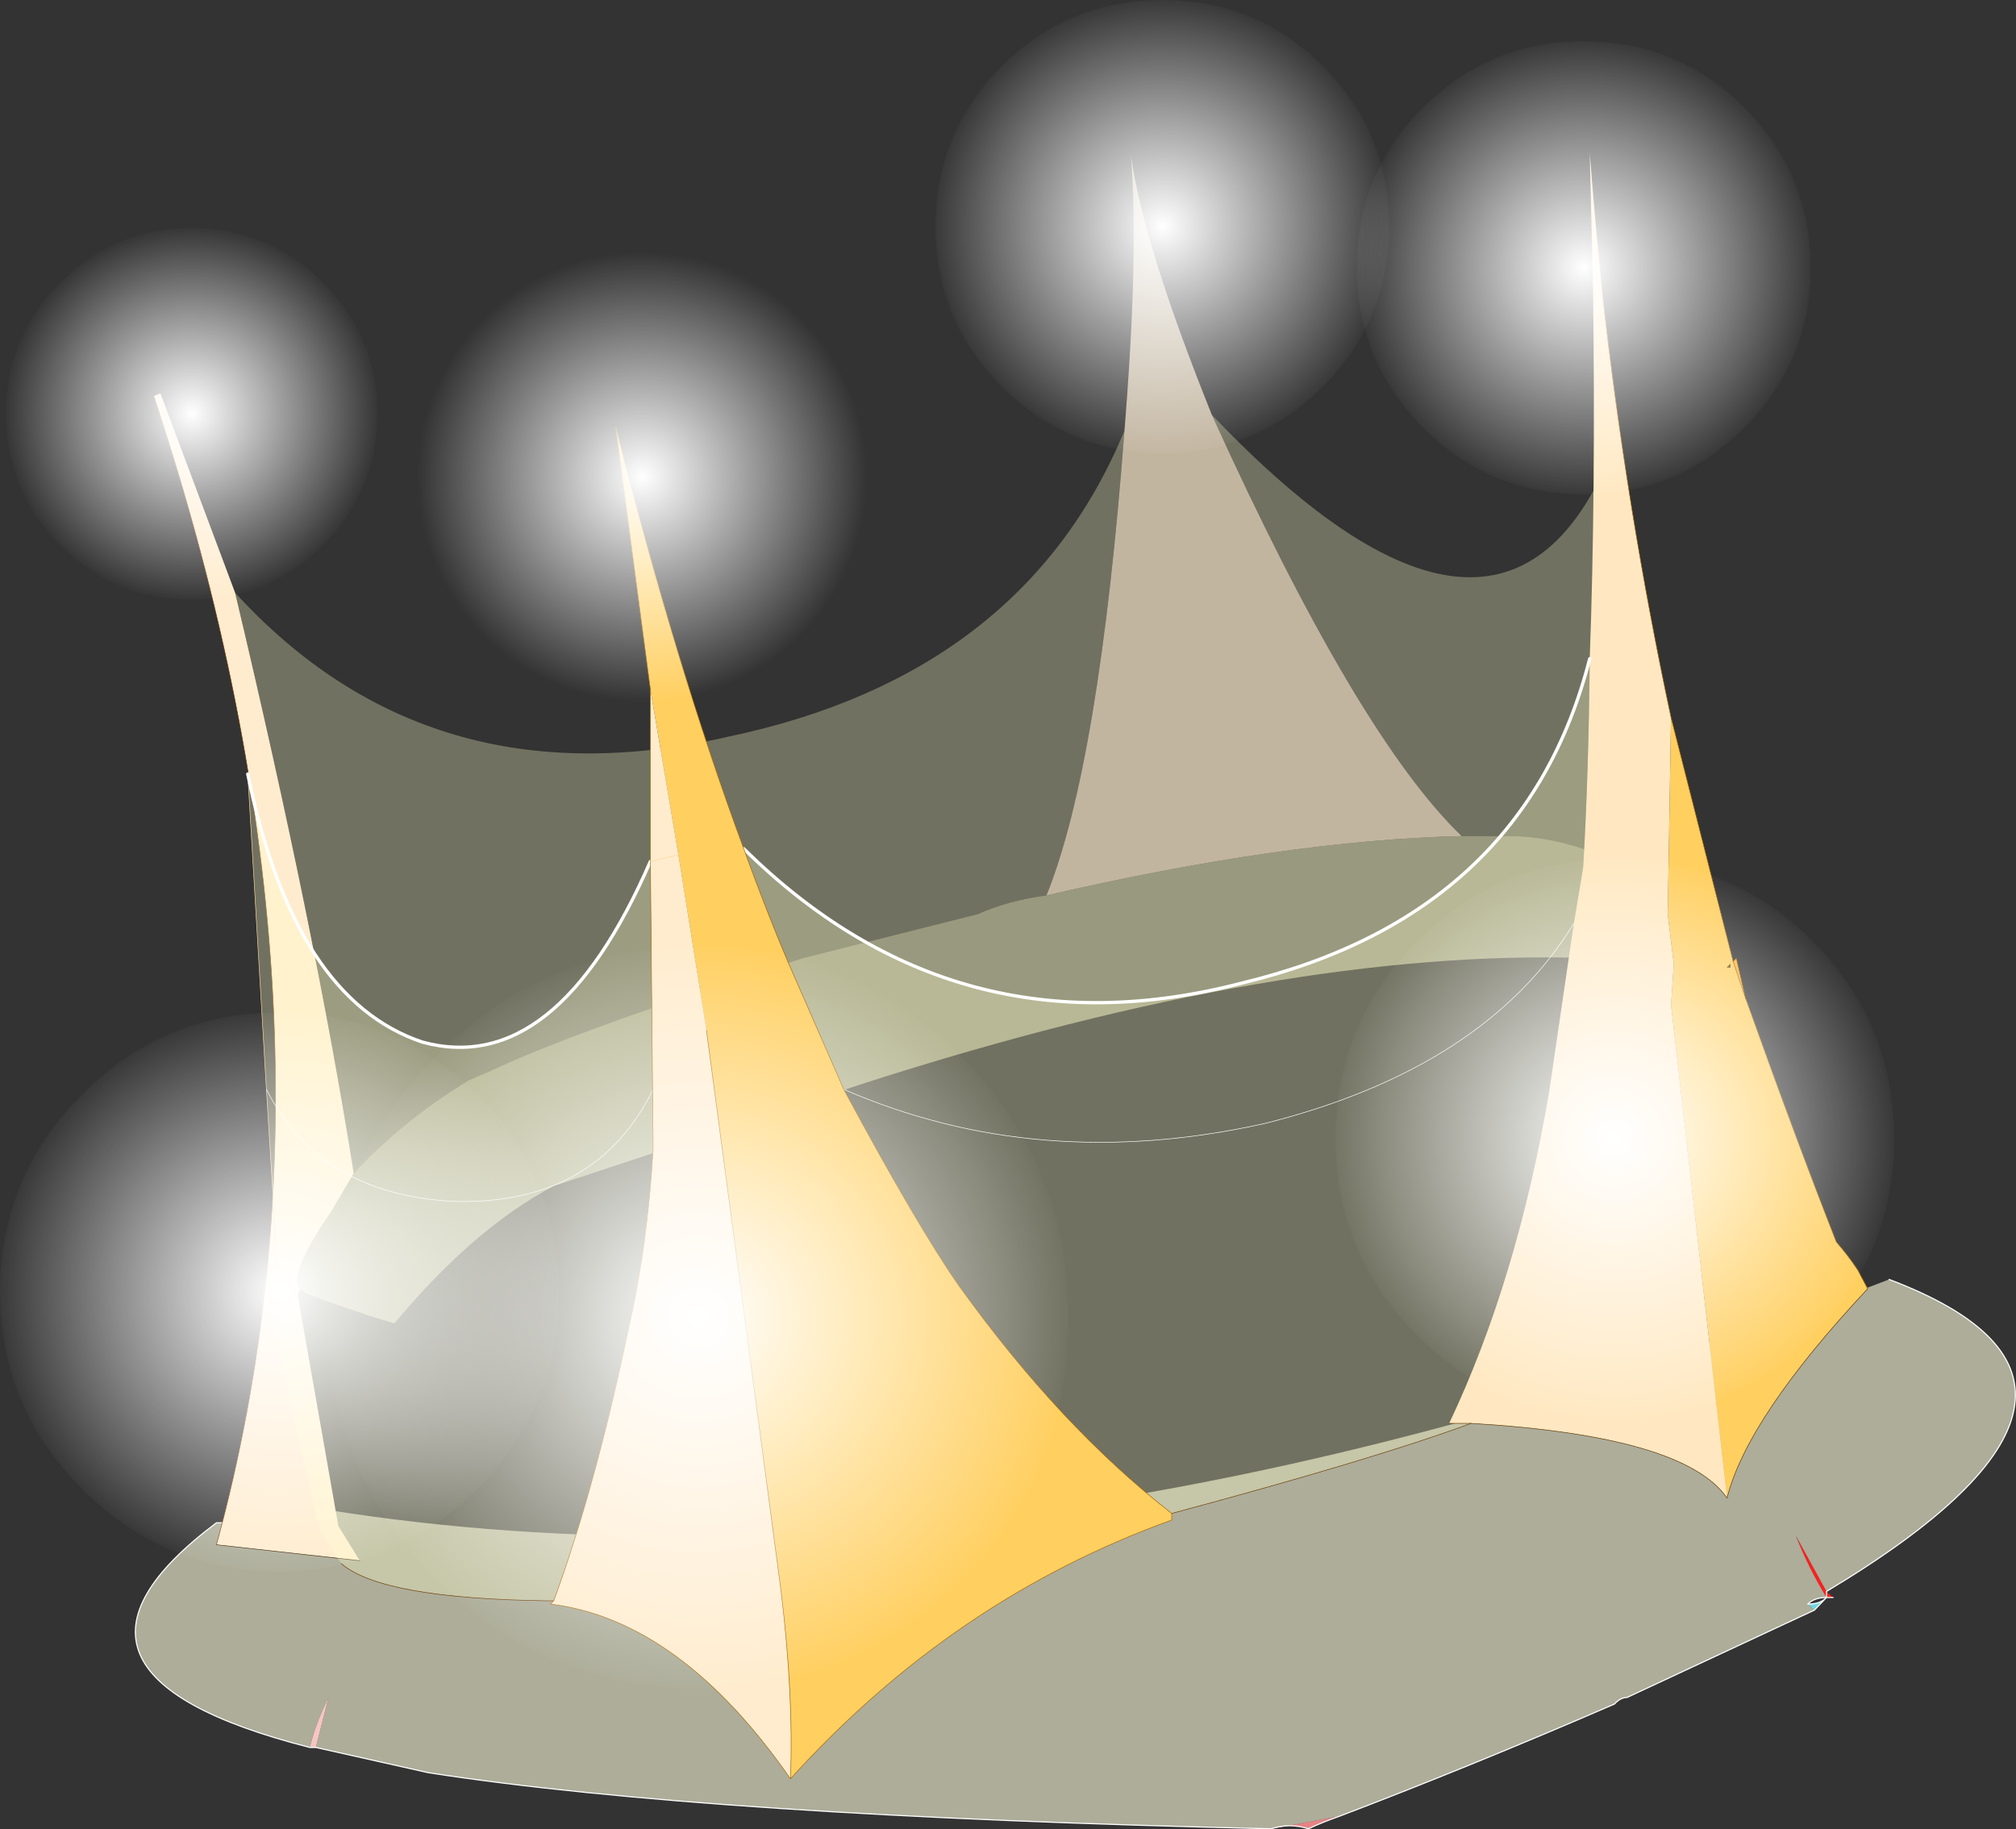 <?xml version="1.0" encoding="UTF-8" standalone="no"?>
<svg xmlns:xlink="http://www.w3.org/1999/xlink" height="166.5px" width="183.5px" xmlns="http://www.w3.org/2000/svg">
  <rect width="100%" height="100%" fill="#333333" stroke="none"/>
  <g transform="matrix(1.0, 0.0, 0.0, 1.0, -164.1, -98.45)">
    <path d="M279.8 264.9 L286.05 263.75 Q284.35 264.35 283.2 264.9 281.5 264.35 279.8 264.9" fill="#e58385" fill-rule="evenodd" stroke="none"/>
    <path d="M192.3 257.5 Q192.85 255.25 194.0 252.95 L192.85 257.5 192.3 257.5" fill="#f7c4c4" fill-rule="evenodd" stroke="none"/>
    <path d="M330.35 243.85 Q328.65 241.05 327.55 238.2 L330.35 243.3 330.95 243.85 330.35 243.85 330.35 243.3 330.35 243.85" fill="#fe1f1f" fill-rule="evenodd" stroke="none"/>
    <path d="M329.25 245.0 L328.65 244.45 Q329.8 244.45 330.35 243.85 L329.25 245.0" fill="#72d7e2" fill-rule="evenodd" stroke="none"/>
    <path d="M329.25 245.0 L312.2 252.95 Q311.6 252.95 311.05 253.55 298.0 259.2 286.05 263.75 L279.8 264.9 Q228.65 263.75 203.1 259.8 L192.85 257.5 194.0 252.95 Q192.85 255.25 192.3 257.5 165.6 250.7 183.8 237.05 L184.35 237.05 Q184.35 236.5 185.5 236.5 186.05 235.35 187.75 234.8 252.55 247.3 336.05 214.9 361.6 224.55 330.35 243.3 L327.55 238.2 Q328.65 241.05 330.35 243.85 329.25 243.85 328.65 244.45 L329.25 245.0" fill="#ffffdf" fill-opacity="0.6" fill-rule="evenodd" stroke="none"/>
    <path d="M286.05 263.75 Q298.0 259.2 311.05 253.55 311.6 252.95 312.2 252.95 L329.25 245.0 330.35 243.85 Q329.8 244.45 328.65 244.45 329.25 243.85 330.35 243.85 L330.95 243.85 M330.35 243.3 Q361.6 224.55 336.05 214.9 M184.35 237.05 L183.8 237.05 Q165.6 250.7 192.3 257.5 L192.85 257.5 203.1 259.8 Q228.65 263.75 279.8 264.9 281.5 264.35 283.2 264.9 284.35 264.35 286.05 263.75 M330.35 243.3 L330.35 243.85" fill="none" stroke="#ffffff" stroke-linecap="round" stroke-linejoin="round" stroke-width="0.1"/>
    <path d="M191.45 215.75 L191.2 216.35 194.9 237.35 196.85 240.5 183.8 239.05 Q196.9 191.1 178.1 134.5 L178.7 134.25 185.5 152.4 Q192.8 183.1 196.3 205.25 L194.3 208.65 Q190.15 214.7 191.45 215.75" fill="#ffecce" fill-rule="evenodd" stroke="none"/>
    <path d="M266.45 137.65 Q264.15 168.1 259.35 179.95 255.9 180.4 253.1 181.65 L237.2 185.65 Q216.75 192.15 208.8 195.9 L206.8 196.75 Q200.65 200.5 196.3 205.25 192.8 183.1 185.5 152.4 203.2 171.75 230.4 165.5 257.25 159.85 266.45 137.65 M297.15 174.55 Q287.7 165.5 274.4 136.2 301.6 164.75 311.35 138.2 L309.65 176.25 Q305.25 174.45 300.85 174.55 L297.15 174.55" fill="#ffffcc" fill-opacity="0.302" fill-rule="evenodd" stroke="none"/>
    <path d="M259.35 179.95 Q281.25 174.9 297.15 174.55 L300.85 174.55 Q305.25 174.45 309.65 176.25 L308.5 185.65 Q281.05 184.75 242.9 197.0 L214.5 206.4 Q207.2 210.25 200.0 218.9 L198.0 218.3 Q193.0 216.65 191.75 216.05 L191.45 215.75 Q190.15 214.7 194.3 208.65 L196.3 205.25 Q200.65 200.5 206.8 196.75 L208.8 195.9 Q216.75 192.15 237.2 185.65 L253.1 181.65 Q255.9 180.4 259.35 179.95" fill="#ffffcc" fill-opacity="0.502" fill-rule="evenodd" stroke="none"/>
    <path d="M266.45 137.65 Q267.75 121.7 267.05 112.65 268.15 120.65 274.4 136.2 287.7 165.5 297.15 174.55 281.25 174.9 259.35 179.95 264.15 168.1 266.45 137.65" fill="#ffecce" fill-opacity="0.702" fill-rule="evenodd" stroke="none"/>
    <path d="M191.45 215.75 L191.2 216.35 M196.85 240.5 L183.8 239.05" fill="none" stroke="#3a2001" stroke-linecap="round" stroke-linejoin="round" stroke-width="0.05"/>
    <path d="M183.8 239.05 Q196.9 191.1 178.1 134.5" fill="none" stroke="#703803" stroke-linecap="round" stroke-linejoin="round" stroke-width="0.05"/>
    <path d="M164.65 136.1 Q164.6 129.1 169.6 124.15 174.55 119.2 181.55 119.2 188.55 119.2 193.5 124.15 198.45 129.1 198.45 136.1 198.45 143.1 193.5 148.1 188.55 153.05 181.55 153.05 174.55 153.05 169.6 148.1 164.6 143.1 164.65 136.1" fill="url(#gradient0)" fill-rule="evenodd" stroke="none"/>
    <path d="M249.25 119.05 Q249.25 110.5 255.3 104.45 261.35 98.45 269.9 98.45 278.45 98.45 284.5 104.45 290.55 110.5 290.55 119.05 290.55 127.6 284.5 133.65 278.45 139.7 269.9 139.7 261.35 139.7 255.3 133.65 249.25 127.6 249.25 119.05" fill="url(#gradient1)" fill-rule="evenodd" stroke="none"/>
    <path d="M323.0 189.35 Q327.7 202.5 331.25 211.5 332.3 212.7 333.2 214.05 L334.1 215.75 Q323.15 227.45 321.3 234.8 L316.2 189.9 316.45 186.2 315.9 181.65 316.2 163.75 321.85 185.95 323.0 189.35 M321.3 186.5 L321.6 186.5 321.6 186.2 321.3 186.5" fill="#ffcf60" fill-rule="evenodd" stroke="none"/>
    <path d="M323.0 189.35 L321.85 185.95 322.15 185.65 323.0 189.35" fill="#feb336" fill-rule="evenodd" stroke="none"/>
    <path d="M316.2 163.75 L315.9 181.65 316.45 186.2 316.2 189.9 321.3 234.8 Q317.4 229.15 298.0 228.0 L296.0 228.0 Q302.2 214.9 305.1 197.85 L307.35 182.5 308.2 177.4 Q308.7 169.05 308.8 158.4 309.35 143.6 309.1 124.55 L308.8 112.35 Q309.3 118.8 309.95 125.15 312.15 144.8 316.2 163.75" fill="#ffe8c1" fill-rule="evenodd" stroke="none"/>
    <path d="M321.6 186.2 L321.6 186.5 321.3 186.5 321.6 186.2" fill="#694f01" fill-rule="evenodd" stroke="none"/>
    <path d="M189.5 216.05 L188.35 197.6 186.65 168.9 Q190.85 189.4 202.55 193.3 214.7 196.6 223.3 176.85 L223.55 197.6 223.55 203.0 Q223.05 211.8 221.3 219.45 218.3 233.8 214.5 244.15 L213.9 244.15 Q198.8 243.95 195.15 240.75 L193.15 237.65 189.75 222.85 189.5 216.05 M240.9 197.6 L235.8 185.95 Q233.75 181.1 231.8 175.7 251.1 194.75 277.25 187.9 302.85 181.7 308.8 158.4 308.7 169.05 308.2 177.4 L307.35 182.5 305.1 197.85 Q302.2 214.9 296.0 228.0 L298.0 228.0 Q289.2 231.25 270.75 236.2 260.6 228.3 251.4 215.5 247.65 210.15 240.9 197.6 258.6 205.3 279.25 200.7 299.3 195.65 307.35 182.5 299.3 195.65 279.25 200.7 258.6 205.3 240.9 197.6 M188.35 197.6 Q193.15 207.15 205.4 207.8 218.35 208.15 223.55 197.6 218.35 208.15 205.4 207.8 193.15 207.15 188.35 197.6" fill="#ffffcc" fill-opacity="0.302" fill-rule="evenodd" stroke="none"/>
    <path d="M334.1 215.75 L333.2 214.05 Q332.3 212.7 331.25 211.5 327.7 202.5 323.0 189.35 L321.85 185.95 316.2 163.75 Q312.15 144.8 309.95 125.15 M321.3 186.5 L321.6 186.2" fill="none" stroke="#a36501" stroke-linecap="round" stroke-linejoin="round" stroke-width="0.05"/>
    <path d="M189.5 216.05 L188.35 197.6 186.65 168.9" fill="none" stroke="#fed798" stroke-linecap="round" stroke-linejoin="round" stroke-width="0.05"/>
    <path d="M214.5 244.15 L213.9 244.15 Q198.8 243.95 195.15 240.75 M323.0 189.35 L322.15 185.65 321.85 185.95 M270.75 236.2 Q289.2 231.25 298.0 228.0" fill="none" stroke="#6b3c01" stroke-linecap="round" stroke-linejoin="round" stroke-width="0.05"/>
    <path d="M321.3 234.8 Q323.15 227.45 334.1 215.75 M296.0 228.0 L298.0 228.0 Q317.4 229.15 321.3 234.8" fill="none" stroke="#5f3401" stroke-linecap="round" stroke-linejoin="round" stroke-width="0.05"/>
    <path d="M240.9 197.6 Q258.6 205.3 279.25 200.7 299.3 195.65 307.35 182.5 M223.55 197.6 Q218.35 208.15 205.4 207.8 193.15 207.15 188.35 197.6" fill="none" stroke="#ffffff" stroke-linecap="round" stroke-linejoin="round" stroke-width="0.05"/>
    <path d="M186.65 168.9 Q190.85 189.4 202.55 193.3 214.7 196.6 223.3 176.85 M308.8 158.4 Q302.85 181.7 277.25 187.9 251.1 194.75 231.8 175.7" fill="none" stroke="#ffffff" stroke-linecap="round" stroke-linejoin="round" stroke-width="0.3"/>
    <path d="M223.3 161.2 L220.15 137.35 Q225.65 159.1 231.8 175.7 233.75 181.1 235.8 185.95 L240.9 197.6 Q247.65 210.15 251.4 215.5 260.6 228.3 270.75 236.2 L270.75 236.8 Q250.9 243.95 236.05 260.35 236.35 252.85 235.2 243.3 L228.4 192.2 225.85 176.25 223.3 161.2" fill="#ffcf60" fill-rule="evenodd" stroke="none"/>
    <path d="M223.3 161.2 L225.85 176.25 228.4 192.2 235.2 243.3 Q236.35 252.85 236.05 260.35 226.0 245.9 214.2 244.45 L214.5 244.15 Q218.3 233.8 221.3 219.45 223.05 211.8 223.55 203.0 L223.3 176.85 223.3 161.2 M225.85 176.25 L223.3 176.85 225.85 176.25" fill="#ffecce" fill-rule="evenodd" stroke="none"/>
    <path d="M236.05 260.35 Q250.9 243.95 270.75 236.8 L270.75 236.2 Q260.6 228.3 251.4 215.5 247.65 210.15 240.9 197.6 L235.8 185.95 Q233.75 181.1 231.8 175.7 225.65 159.1 220.15 137.35 L223.3 161.2 223.3 176.85 223.55 203.0 Q223.05 211.8 221.3 219.45 218.3 233.8 214.5 244.15 L214.2 244.45 Q226.0 245.9 236.05 260.35 236.35 252.85 235.2 243.3 L228.4 192.2" fill="none" stroke="#a36501" stroke-linecap="round" stroke-linejoin="round" stroke-width="0.05"/>
    <path d="M223.3 176.85 L225.85 176.25" fill="none" stroke="#fed798" stroke-linecap="round" stroke-linejoin="round" stroke-width="0.05"/>
    <path d="M202.1 141.9 Q202.1 133.45 208.1 127.45 214.05 121.45 222.55 121.45 231.0 121.45 237.0 127.45 242.95 133.45 242.95 141.9 242.95 150.35 237.0 156.35 231.0 162.3 222.55 162.35 214.05 162.3 208.1 156.35 202.1 150.35 202.1 141.9" fill="url(#gradient2)" fill-rule="evenodd" stroke="none"/>
    <path d="M287.6 122.8 Q287.6 114.25 293.65 108.2 299.7 102.2 308.25 102.2 316.8 102.2 322.85 108.2 328.9 114.25 328.9 122.8 328.9 131.35 322.85 137.4 316.8 143.45 308.25 143.45 299.7 143.45 293.65 137.4 287.6 131.35 287.6 122.8" fill="url(#gradient3)" fill-rule="evenodd" stroke="none"/>
    <path d="M193.9 218.45 Q193.9 204.45 203.85 194.55 213.65 184.6 227.65 184.6 241.65 184.6 251.55 194.55 261.35 204.45 261.35 218.45 261.35 232.35 251.55 242.25 241.65 252.05 227.65 252.15 213.65 252.05 203.85 242.25 193.9 232.35 193.9 218.45" fill="url(#gradient4)" fill-rule="evenodd" stroke="none"/>
    <path d="M285.65 202.1 Q285.65 191.55 293.15 184.1 300.5 176.65 311.05 176.65 321.6 176.65 329.1 184.1 336.5 191.55 336.5 202.1 336.5 212.6 329.1 220.05 321.6 227.45 311.05 227.55 300.5 227.45 293.15 220.05 285.65 212.6 285.65 202.1" fill="url(#gradient5)" fill-rule="evenodd" stroke="none"/>
    <path d="M164.1 216.05 Q164.1 205.5 171.6 198.05 178.95 190.6 189.5 190.6 200.05 190.6 207.55 198.05 214.95 205.5 214.95 216.05 214.95 226.55 207.55 234.0 200.05 241.4 189.5 241.5 178.95 241.4 171.6 234.0 164.1 226.55 164.1 216.05" fill="url(#gradient6)" fill-rule="evenodd" stroke="none"/>
  </g>
  <defs>
    <radialGradient cx="0" cy="0" gradientTransform="matrix(0.021, 0.0, 0.0, 0.021, 181.55, 136.1)" gradientUnits="userSpaceOnUse" id="gradient0" r="819.2" spreadMethod="pad">
      <stop offset="0.0" stop-color="#ffffff"/>
      <stop offset="1.0" stop-color="#ffffff" stop-opacity="0.0"/>
    </radialGradient>
    <radialGradient cx="0" cy="0" gradientTransform="matrix(0.026, 0.0, 0.0, 0.026, 269.9, 119.05)" gradientUnits="userSpaceOnUse" id="gradient1" r="819.2" spreadMethod="pad">
      <stop offset="0.0" stop-color="#ffffff"/>
      <stop offset="1.0" stop-color="#ffffff" stop-opacity="0.0"/>
    </radialGradient>
    <radialGradient cx="0" cy="0" gradientTransform="matrix(0.025, 0.0, 0.0, 0.025, 222.55, 141.85)" gradientUnits="userSpaceOnUse" id="gradient2" r="819.2" spreadMethod="pad">
      <stop offset="0.0" stop-color="#ffffff"/>
      <stop offset="1.0" stop-color="#ffffff" stop-opacity="0.0"/>
    </radialGradient>
    <radialGradient cx="0" cy="0" gradientTransform="matrix(0.026, 0.0, 0.0, 0.026, 308.25, 122.8)" gradientUnits="userSpaceOnUse" id="gradient3" r="819.2" spreadMethod="pad">
      <stop offset="0.0" stop-color="#ffffff"/>
      <stop offset="1.0" stop-color="#ffffff" stop-opacity="0.0"/>
    </radialGradient>
    <radialGradient cx="0" cy="0" gradientTransform="matrix(0.042, 0.0, 0.0, 0.042, 227.65, 218.35)" gradientUnits="userSpaceOnUse" id="gradient4" r="819.2" spreadMethod="pad">
      <stop offset="0.0" stop-color="#ffffff"/>
      <stop offset="1.0" stop-color="#ffffff" stop-opacity="0.0"/>
    </radialGradient>
    <radialGradient cx="0" cy="0" gradientTransform="matrix(0.032, 0.0, 0.0, 0.032, 311.05, 202.05)" gradientUnits="userSpaceOnUse" id="gradient5" r="819.2" spreadMethod="pad">
      <stop offset="0.0" stop-color="#ffffff"/>
      <stop offset="1.0" stop-color="#ffffff" stop-opacity="0.0"/>
    </radialGradient>
    <radialGradient cx="0" cy="0" gradientTransform="matrix(0.032, 0.0, 0.0, 0.032, 189.5, 216.0)" gradientUnits="userSpaceOnUse" id="gradient6" r="819.2" spreadMethod="pad">
      <stop offset="0.0" stop-color="#ffffff"/>
      <stop offset="1.0" stop-color="#ffffff" stop-opacity="0.0"/>
    </radialGradient>
  </defs>
</svg>
